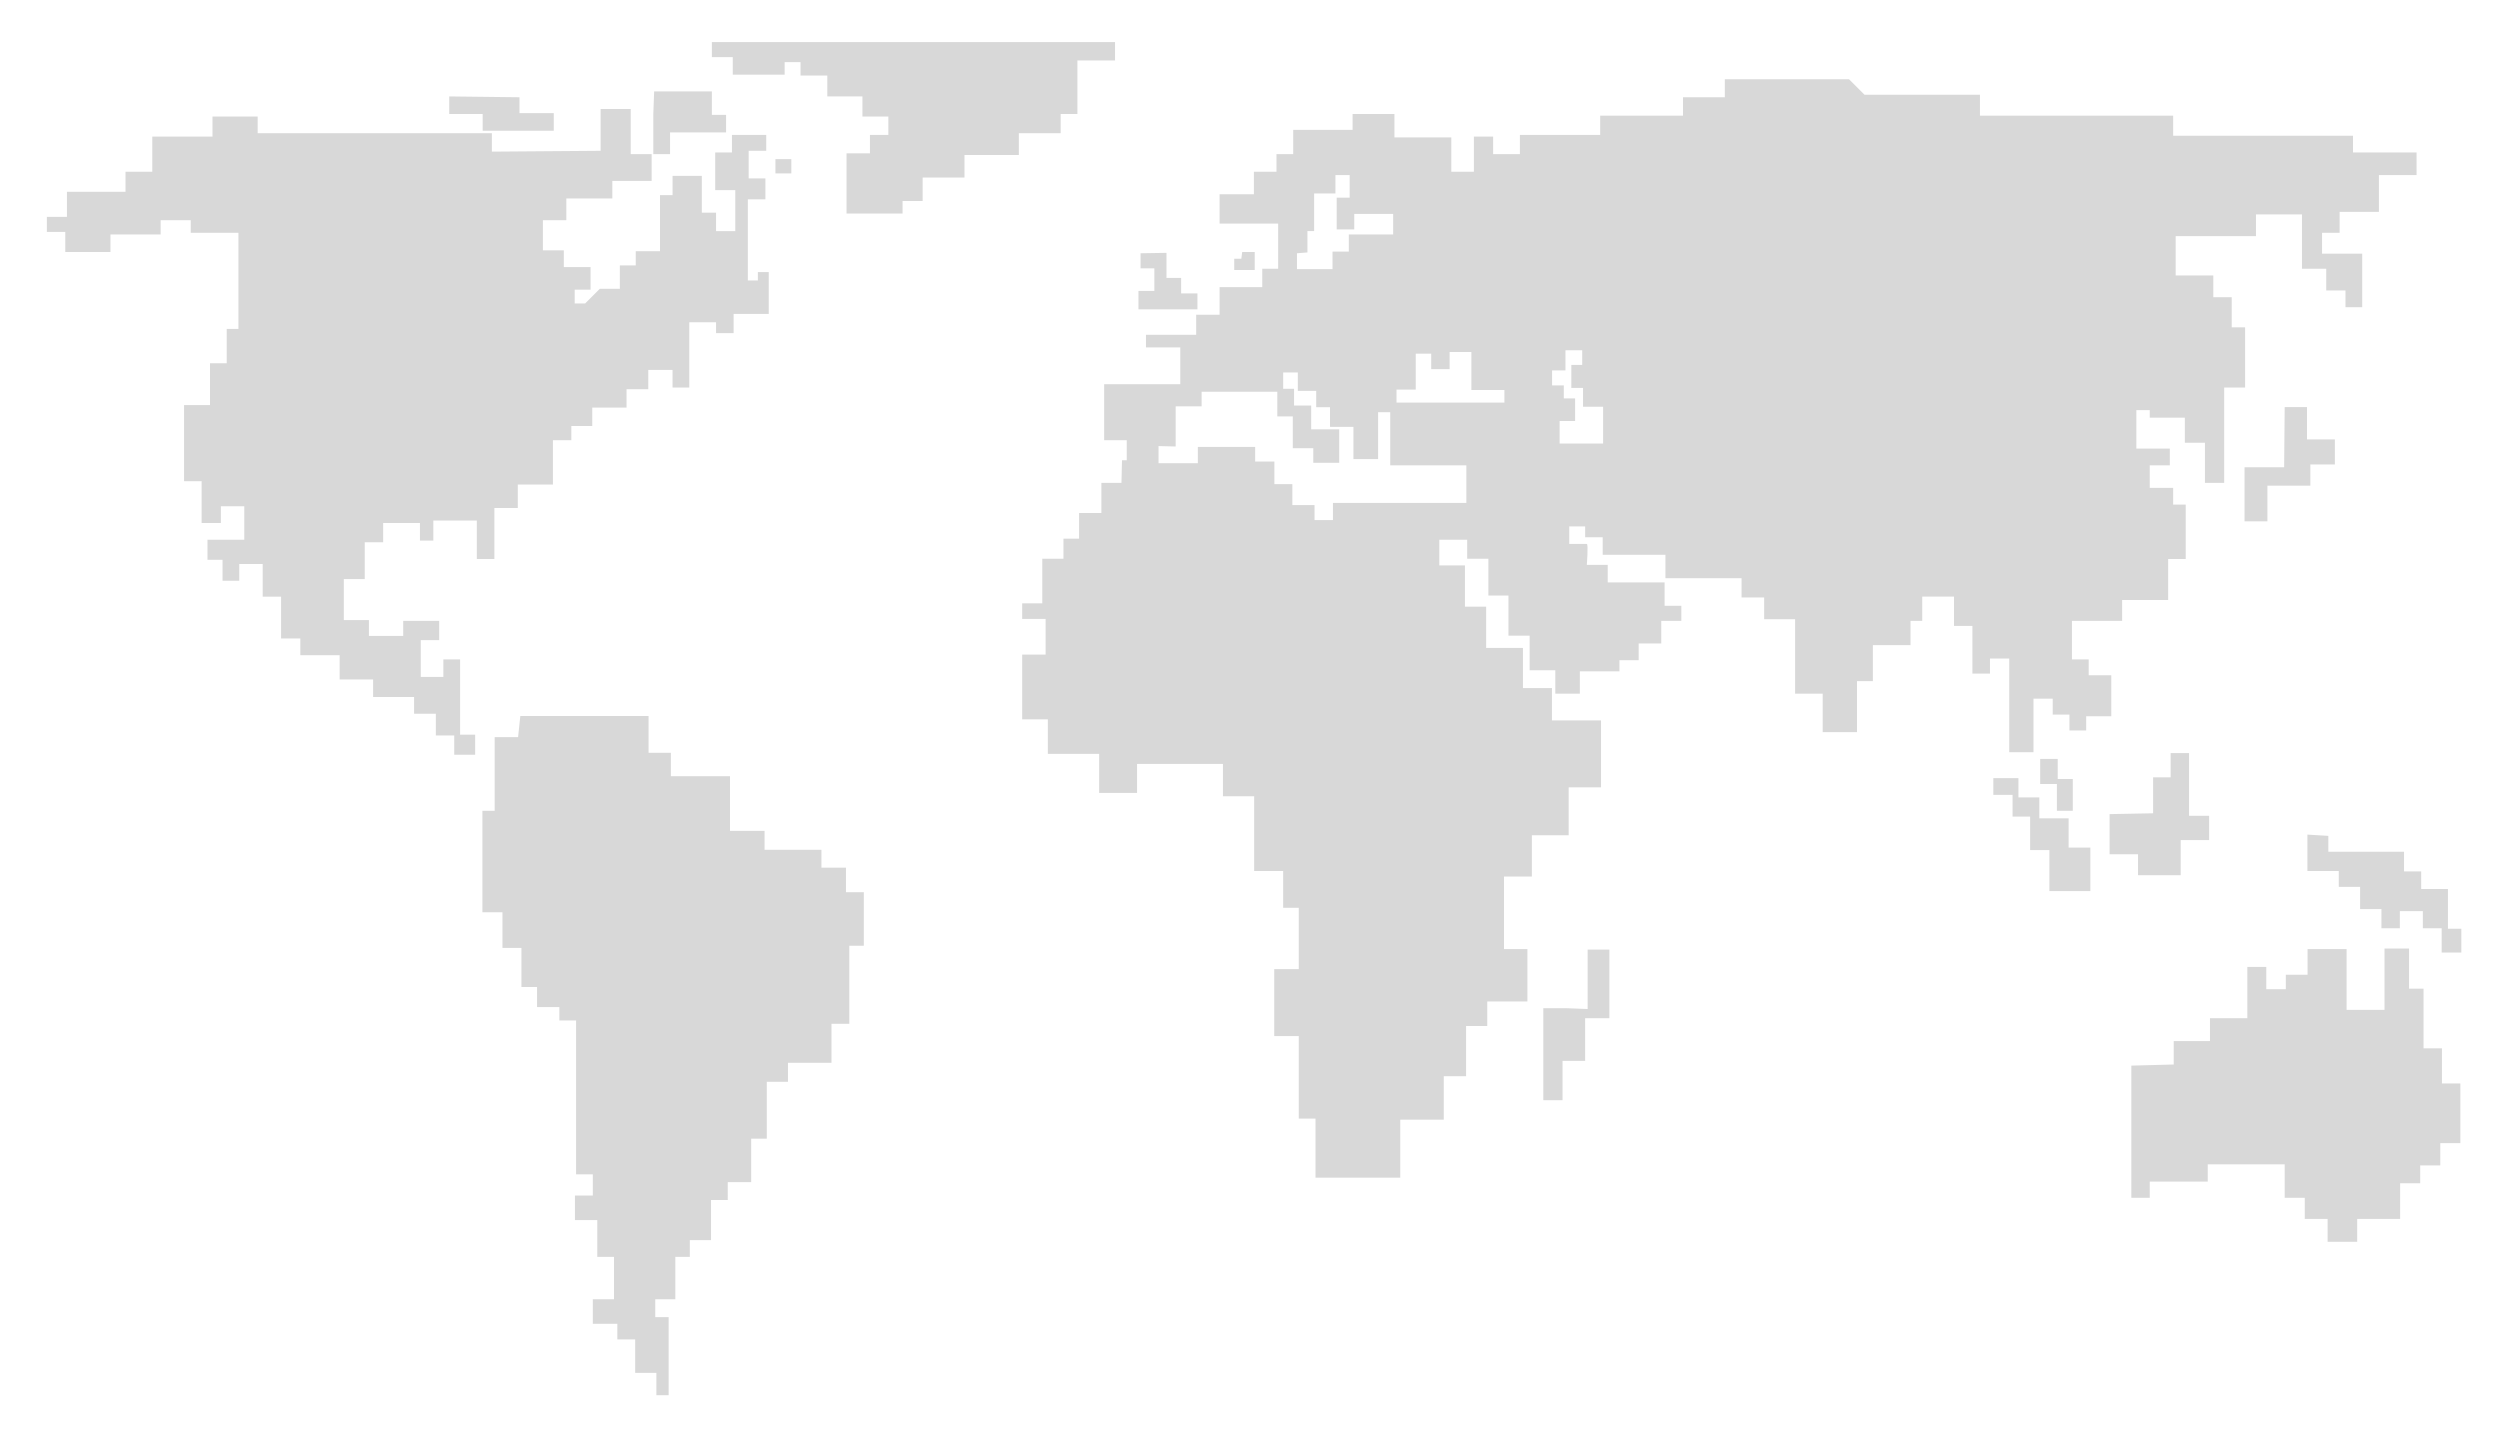 <svg xmlns="http://www.w3.org/2000/svg" width="800" height="459" viewBox="0 0 800 459"><g fill="#D8D8D8"><path d="M157.4 48.524v-5.89H82.453v-5.352H68v6.424H48.726v11.242h-8.565v6.424H21.425v8.03H15v4.818h5.89v6.424h14.454v-5.62h16.06v-4.55h9.636v4.013h15.257v30.782H72.55v10.974h-5.354v13.383h-8.298v24.358h5.622v13.383h6.156v-5.353h7.494v10.707H66.393v6.424h4.818v6.692h5.354v-5.354h7.495v10.44h5.887v13.383h6.157v5.353h12.58v7.764h10.708v5.62h13.116v5.352h6.96v6.96h5.887v6.158h6.692v-6.424h-4.818V211h-5.355v5.62h-7.227V204.84h5.89v-6.156h-11.51v4.818h-10.975v-5.086h-8.03v-13.116h6.692v-11.778h5.89v-6.156h11.776v5.62h4.284v-6.423h13.918v12.313h5.62V162.55h7.495v-7.494h11.242V140.87h5.888v-4.55h6.693v-5.89h10.974v-5.888h6.96v-6.157h7.763v5.62h5.353V103.13h8.565v3.48h5.62v-6.157H246V87.07h-3.48v2.677h-3.21V63.78h5.62v-6.69h-5.354v-8.834h5.62V43.17H234.22v5.622h-5.353v12.044h6.424v13.116h-6.155v-5.89h-4.55V56.287h-9.368v6.156H211.2v17.934h-7.76v4.55h-5.086v7.495h-6.424l-4.685 4.685H183.9V92.69h5.084V85.46h-8.564v-5.354h-6.69v-9.635h7.493v-6.96h14.72v-5.62h12.582v-8.566h-6.692V34.873h-9.636v13.383"/><path d="M143.75 30.857v5.622h10.706v5.352h22.75v-5.62h-10.973v-5.087M209.06 36.48v12.847h5.354v-6.96h17.934v-5.62h-4.55V29.25h-18.47M227.797 13.46v4.817h6.69v5.62h16.597v-4.014h5.086v4.283h8.564v6.69h11.243v6.426h8.298v5.888h-5.888v5.89h-7.495v19.27h17.933v-4.014h6.424V56.82h13.383v-7.226h17.398v-6.96h13.384V36.48h5.354V19.347h12.044v-5.89M166.5 229.11h41.043v11.78h7.14v7.493h18.914v17.488h11.063v6.068h18.2v5.71h7.853v7.85h5.71v17.13h-4.64v24.983h-5.71v12.494h-13.92v6.068h-6.78v18.2h-4.996v13.92h-7.494V384h-5.354v12.848h-6.782v5.353h-4.64v13.566h-6.422v5.71h4.282v24.98h-3.927v-7.136h-6.78v-10.707h-5.71v-4.998h-7.85v-7.85h6.78v-13.564h-5.353v-11.776h-7.14v-7.85h5.712v-6.78h-5.354V326.54h-5.354v-4.28h-7.138v-6.426h-4.997v-12.49h-6.066v-11.422h-6.423v-32.475h3.926v-23.554h7.494M248.14 50.933h5.085v4.55h-5.085zM364.977 81.045v4.818h4.416v7.227h-5.085v5.89h18.87v-5.086h-5.22V88.94h-4.684v-8.028M397.498 80.644h4.015v5.754h-6.558v-3.613h2.275"/><path d="M752.96 48.792v-5.354h-57.548v-6.424h-61.83v-6.692h-36.94l-4.95-4.952h-39.75v5.755H538.56v5.89h-26.5v6.155h-25.695v6.156H477.8v-5.62h-6.156v11.24h-7.228V43.974h-18.2v-7.495H432.83v5.086h-19.004v7.762h-5.354v5.62h-7.228v7.228H390.27v9.368h18.736v14.454h-5.086v5.89h-13.65v8.832h-7.495v6.424h-16.06v4.015h10.975v11.777h-24.358v17.934h7.228v6.424h-1.518l-.178 7.227h-6.424v9.635h-7.14v8.21h-4.995v6.423h-6.78v14.275H327.1v4.996h7.494v11.42H327.1v20.7h8.21v11.064h16.415v12.49h12.135v-9.28h27.48v10.35h9.993v23.913h9.28v11.777h4.995v19.63h-7.852v21.41h7.852v26.413h5.354v18.914h27.124v-18.558h13.918v-13.92h7.14v-16.06h6.78v-7.85h12.847v-16.776h-7.493V280.5h8.922v-13.206h11.776V251.95h10.35v-21.414h-15.703v-10.352h-9.278v-12.847h-11.777V194.13h-6.78v-13.2h-8.21v-8.208h8.923v6.067h6.78v11.776h6.425v12.848h6.782v11.064h8.208v7.494h7.852v-7.14h12.67v-3.566h6.156v-5.354h7.227v-7.228h6.424v-4.818h-5.353v-7.494h-18.2v-5.62h-6.692s.535-6.692 0-6.692h-5.62v-5.62h5.085v3.478h5.62v5.62h20.076v7.496h24.356v6.156h7.227v6.96h9.904v23.822h8.833v12.312h10.975v-16.326h5.085v-11.51h12.045v-7.764h3.748v-7.763h10.17v9.37h5.89v15.257h5.62v-4.818h6.157v29.98h7.763v-17.13h6.156v5.086h5.353v5.084h5.354v-4.55h8.03v-13.116h-7.228V211h-5.355v-12.314h16.06v-6.69h14.723v-13.117h5.62v-17.4h-4.015v-5.353h-7.494V148.9h6.423v-5.353h-10.707v-12.313h4.283v2.41h11.24v8.03h6.425v12.847h6.156v-30.514h6.692v-19.27h-4.282v-9.637h-5.89v-6.96h-12.044V75.558h25.695v-6.96h14.724V86h7.762v6.958h6.156v5.354h5.354V81.18h-12.848v-6.693h5.62v-6.69h12.58V56.018h12.046V48.79H752.96zM415.03 81.045l3.346-.268V73.95h2.142V61.908h6.825v-5.89h4.55v7.228h-4.147v10.17h5.62v-4.95h12.447v6.557h-14.187v5.487h-5.22v5.62H415.03v-5.085zm54.203 79.9H426.54v5.486h-5.89v-4.817h-7.092v-6.69h-5.755v-7.228h-6.156v-4.685h-18.335v5.22h-12.58v-5.487l5.486.134V130.03h8.297v-4.685h24.225v7.896h4.952v10.172h6.558v4.684h8.298V137.39h-8.967v-7.63h-5.486v-5.352h-3.48v-5.22h4.685v5.89h5.888v5.22h4.417v6.29h7.494v10.304h7.895v-14.99h3.88V148.9h24.36v12.044zm12.18-32.12h-34.53v-4.15h6.156v-11.51h4.95v4.952h5.89v-5.487h6.96v12.18h10.572v4.014zm31.584 13.115h-13.92v-7.227h4.953v-7.227h-3.614v-4.15h-3.747v-4.817h4.282v-6.425h5.354v4.684h-3.48v7.36h3.748v6.022h6.424v11.778z"/><path d="M731.103 130.252h7.136v10.35h8.922v8.03h-7.85v6.78h-13.74v11.42h-7.318v-17.308h12.67M637.864 249.008v5.353h6.157v6.96h5.622v10.707h6.156v13.116h13.115v-13.918h-6.96v-9.37h-9.367v-6.69h-6.692v-6.157"/><path d="M652.854 242.852v8.03h5.353v8.565h5.085v-10.172h-4.817v-6.423M675.07 260.518v12.847h9.1v6.692h13.65v-11.243h9.102v-7.76h-6.424v-20.075h-5.89v7.76h-5.62v11.51M738.373 267.076v11.643h10.038v5.085h6.826v7.093h6.826v6.157h5.888v-5.49h7.362v5.49h6.022v7.76h6.29v-7.627h-4.283v-12.713h-8.564v-5.62h-5.487v-6.293h-24.226v-5.085M682.03 340.998v42.29h5.888v-5.175h18.558v-5.53h24.626v10.706h6.423v6.778h7.316v7.317h9.46v-7.317h13.74v-11.42h6.423v-5.71h6.425V365.8h6.424v-19.093h-5.89v-11.242h-5.888v-19.092h-4.64v-12.85h-7.852v19.63h-12.134V303.7h-12.49v8.21h-6.96v4.64h-6.245v-7.138h-6.068v16.416H707.19v7.317h-11.6v7.496M501.086 322.617h-7.228v29.444h6.157v-12.58h7.227v-13.652h7.763v-21.95h-6.96v19.007"/></g></svg>

